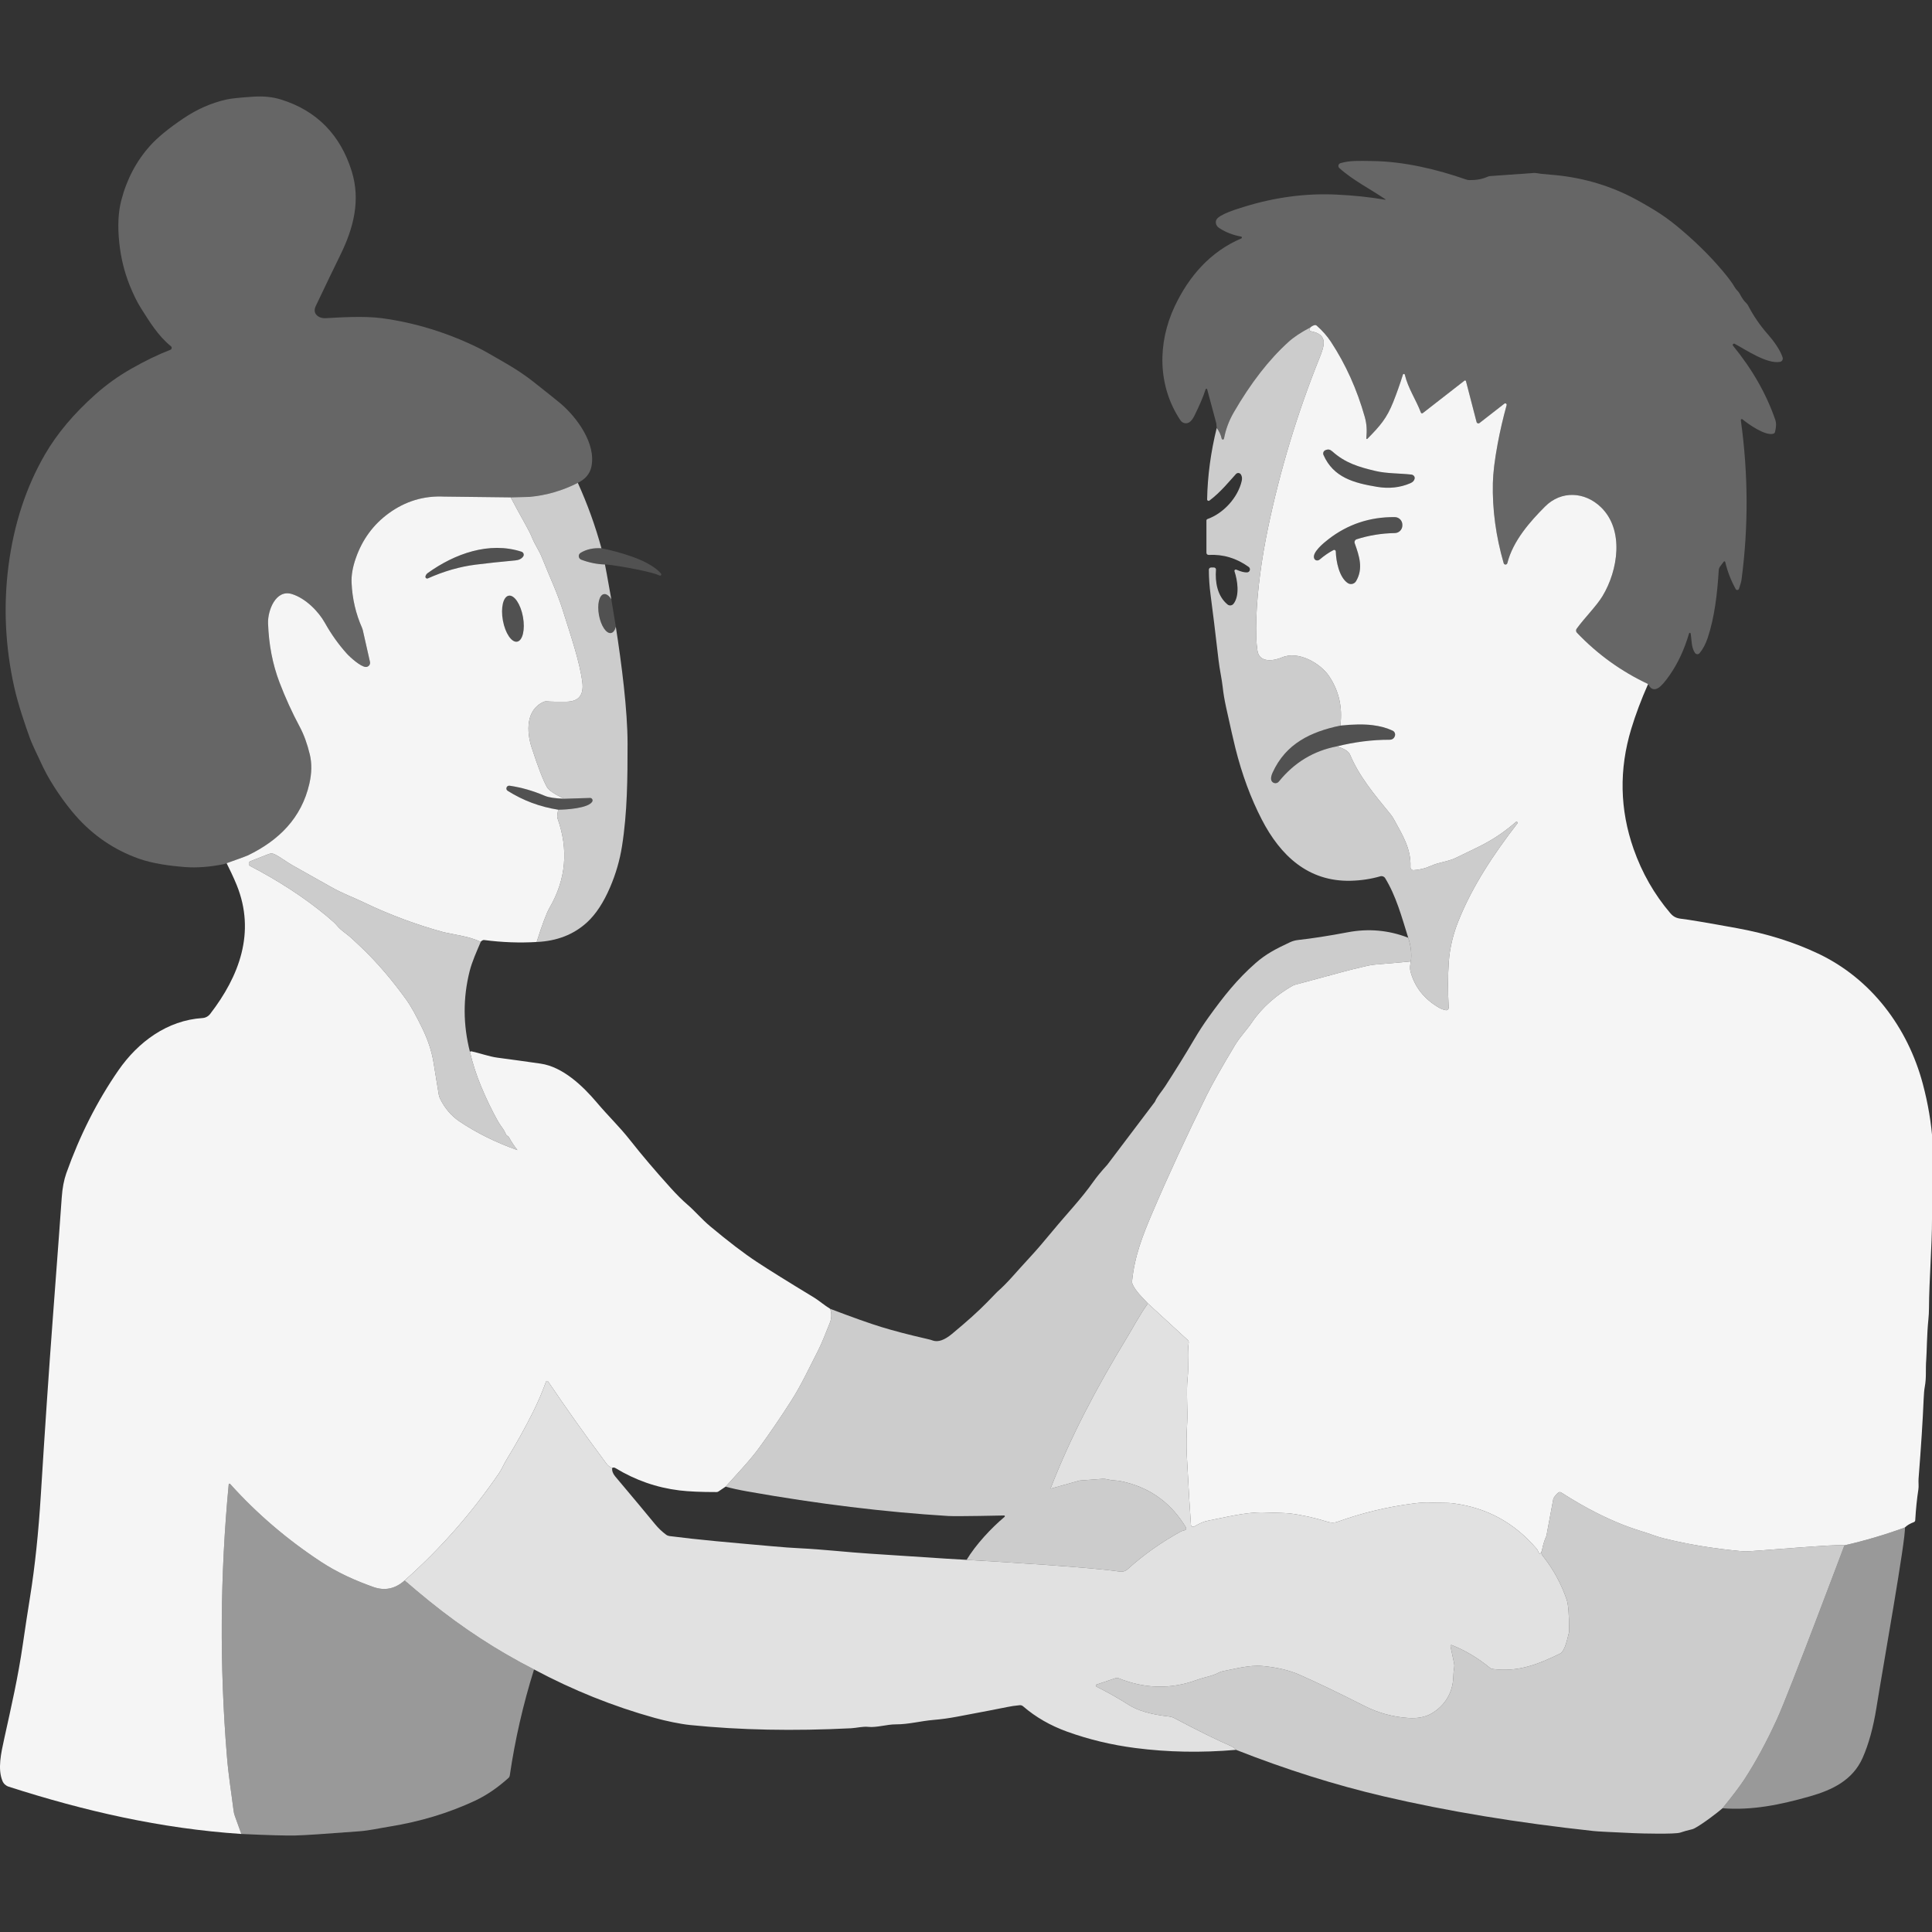 <?xml version="1.0" encoding="UTF-8" standalone="no"?>
<!DOCTYPE svg PUBLIC "-//W3C//DTD SVG 1.1//EN" "http://www.w3.org/Graphics/SVG/1.1/DTD/svg11.dtd">
<svg width="100%" height="100%" viewBox="0 0 300 300" version="1.1" xmlns="http://www.w3.org/2000/svg" xmlns:xlink="http://www.w3.org/1999/xlink" xml:space="preserve" xmlns:serif="http://www.serif.com/" style="fill-rule:evenodd;clip-rule:evenodd;stroke-linejoin:round;stroke-miterlimit:2;">
    <rect x="0" y="0" width="300" height="300" fill="#333333" stroke="none"/>
    <path d="M35.188,134.038C34.933,134.127 34.764,134.184 34.738,134.19C32.541,134.626 30.552,134.773 28.764,134.638C26.436,134.46 23.714,134.109 21.494,133.31C17.714,131.954 14.474,129.746 11.767,126.684C10.088,124.78 7.956,121.765 6.69,119.127C5.558,116.772 4.887,115.293 4.666,114.687C3.971,112.764 2.821,109.444 2.211,106.702C0.809,100.404 0.512,94.126 1.319,87.859C2.157,81.392 4.049,75.619 6.995,70.542C8.867,67.318 11.474,64.221 14.818,61.244C16.509,59.738 18.347,58.418 20.331,57.286C22.536,56.027 24.579,55.039 26.455,54.317C26.687,54.228 26.737,53.919 26.544,53.765C24.536,52.147 23.196,49.904 21.934,47.927C21.297,46.93 20.687,45.687 20.096,44.201C19.297,42.185 18.772,40.034 18.528,37.748C18.25,35.181 18.351,32.976 18.829,31.13C19.687,27.821 21.189,24.979 23.339,22.597C24.49,21.323 26.204,19.917 28.482,18.384C30.583,16.967 32.792,15.994 35.112,15.462C35.823,15.295 37.247,15.145 39.383,15.01C40.935,14.909 42.344,15.056 43.607,15.446C49.221,17.184 52.862,20.983 54.604,26.559C56.036,31.153 54.874,35.466 52.827,39.637C51.854,41.617 50.588,44.247 49.024,47.533C48.449,48.737 49.515,49.471 50.561,49.409C52.843,49.278 56.596,49.046 59.295,49.409C64.461,50.108 69.485,51.657 74.369,54.058C74.96,54.348 76.396,55.155 78.678,56.487C80.231,57.394 81.597,58.313 82.779,59.244C85.107,61.086 86.52,62.213 87.019,62.634C89.652,64.873 92.571,68.928 91.833,72.457C91.602,73.565 90.899,74.403 89.725,74.978C87.354,76.187 84.856,76.913 82.234,77.156L79.3,77.233L68.936,77.11C65.79,76.963 62.928,77.832 60.353,79.712C57.963,81.457 56.26,83.778 55.248,86.678C54.762,88.064 54.542,89.33 54.592,90.473C54.696,92.948 55.241,95.292 56.221,97.501C56.268,97.605 56.303,97.713 56.33,97.825L57.449,102.779C57.542,103.188 57.222,103.578 56.801,103.567C56.013,103.547 54.376,102.072 53.855,101.497C52.584,100.088 51.445,98.493 50.445,96.709C49.457,94.945 47.468,92.91 45.337,92.246C42.792,91.454 41.557,94.856 41.622,96.767C41.734,100.092 42.329,103.161 43.406,105.98C44.321,108.374 45.368,110.668 46.545,112.865C47.19,114.069 47.711,115.502 48.109,117.166C48.437,118.541 48.41,120.05 48.036,121.695C46.819,127.027 43.294,130.491 38.518,132.812C38.229,132.951 36.128,133.709 35.188,134.038Z" style="fill:white;fill-opacity:0.25;"/>
    <path d="M255.916,106.216C251.742,104.254 248.058,101.598 244.865,98.25C244.703,98.08 244.684,97.817 244.823,97.628C246.062,95.914 247.896,94.118 248.834,92.566C251.248,88.578 252.244,82.291 248.595,78.762C246.081,76.326 242.417,76.141 239.915,78.654C237.583,80.99 234.926,83.998 234.061,87.442C233.988,87.736 233.575,87.74 233.49,87.45C232.281,83.276 231.721,79.133 231.81,75.021C231.845,73.442 232.092,71.407 232.555,68.92C232.926,66.932 233.39,64.931 233.946,62.912C234.003,62.707 233.764,62.549 233.598,62.68L229.733,65.688C229.571,65.816 229.335,65.735 229.281,65.534L227.636,59.186C227.609,59.082 227.486,59.039 227.405,59.105L220.926,64.148C220.825,64.225 220.678,64.186 220.636,64.066C219.879,62.059 218.651,60.325 218.138,58.178C218.103,58.028 217.891,58.024 217.844,58.17C217.408,59.572 216.91,60.985 216.346,62.41C215.323,64.978 214.319,66.109 212.315,68.148C212.257,68.206 212.157,68.159 212.164,68.078C212.269,66.746 212.238,65.877 211.921,64.738C210.713,60.456 208.956,56.56 206.651,53.05C206.075,52.178 205.346,51.352 204.461,50.568C204.369,50.487 204.241,50.456 204.121,50.487C203.882,50.548 203.666,50.668 203.469,50.842C202.052,51.579 200.917,52.328 200.067,53.097C197.036,55.842 194.21,59.483 191.58,64.028C190.827,65.329 190.322,66.688 190.063,68.101C190.028,68.298 189.746,68.302 189.704,68.109C189.569,67.503 189.31,66.951 188.931,66.453L188.866,65.738C188.862,65.723 188.858,65.708 188.854,65.692L187.449,60.449C187.418,60.325 187.244,60.325 187.206,60.445C186.854,61.568 186.271,62.939 185.464,64.561C185.229,65.032 184.978,65.36 184.711,65.549C184.256,65.87 183.618,65.746 183.302,65.271C179.73,59.935 179.722,53.278 182.402,47.583C184.622,42.868 187.966,39.061 192.75,37.023C192.889,36.965 192.866,36.76 192.719,36.733C191.464,36.513 190.322,36.065 189.298,35.397C188.854,35.104 188.673,34.571 188.87,34.142C189.283,33.254 192.349,32.377 193.105,32.138C197.913,30.636 202.704,29.995 207.488,30.215C210.13,30.335 212.666,30.601 215.103,31.014C215.141,31.018 215.161,30.972 215.13,30.949C212.856,29.393 210.056,27.983 207.975,26.099C207.712,25.86 207.817,25.427 208.156,25.331C209.686,24.906 210.743,24.979 213.134,25.006C217.96,25.068 223.038,26.265 227.667,27.879C227.833,27.937 228.007,27.964 228.185,27.968C229.262,27.98 230.185,27.806 230.961,27.454C231.108,27.389 231.262,27.35 231.424,27.339L238.224,26.856C238.297,26.852 238.367,26.856 238.44,26.868C238.899,26.956 239.668,27.041 240.737,27.122C245.201,27.462 249.363,28.601 253.221,30.543C254.252,31.065 255.476,31.756 256.893,32.617C258.078,33.339 259.225,34.154 260.329,35.061C263.02,37.274 265.368,39.563 267.38,41.938C268.357,43.089 269.029,43.992 269.399,44.652C269.604,45.015 269.928,45.224 270.11,45.564C270.48,46.266 270.82,46.757 271.133,47.039C271.256,47.154 271.361,47.29 271.442,47.44C272.272,49.043 273.299,50.541 274.527,51.931C275.411,52.931 276.434,54.344 276.805,55.51C276.902,55.815 276.709,56.136 276.396,56.19C274.342,56.553 271.079,54.294 269.357,53.383C269.164,53.282 268.967,53.518 269.106,53.688C272.083,57.321 274.268,61.151 275.662,65.179C275.836,65.673 275.82,66.306 275.624,67.078C275.593,67.202 275.5,67.302 275.38,67.341C274.125,67.742 271.45,65.839 270.569,65.109C270.457,65.016 270.295,65.109 270.314,65.252C271.473,73.569 271.507,81.824 270.422,90.018C270.388,90.284 270.256,90.755 270.029,91.423C269.951,91.655 269.639,91.682 269.519,91.47C268.781,90.137 268.241,88.732 267.893,87.261C267.866,87.153 267.727,87.126 267.662,87.214L267.098,87.96C266.971,88.126 266.897,88.327 266.886,88.531C266.665,92.138 266.245,95.848 265.163,99.072C264.843,100.022 264.426,100.806 263.905,101.428C263.716,101.652 263.368,101.632 263.202,101.393C262.607,100.532 262.7,99.424 262.522,98.366C262.499,98.234 262.314,98.223 262.275,98.354C261.557,100.825 260.549,102.991 259.252,104.853C258.53,105.887 257.951,106.54 257.522,106.81C256.846,107.231 256.314,107.034 255.916,106.216Z" style="fill:white;fill-opacity:0.25;fill-rule:nonzero;"/>
    <path d="M255.916,106.216C254.842,108.64 253.97,110.961 253.298,113.181C251.391,119.479 251.514,125.692 253.665,131.827C254.974,135.549 256.873,138.874 259.364,141.797C259.835,142.349 260.31,142.584 261.071,142.669C262.159,142.789 265.048,143.275 269.731,144.129C274.33,144.967 278.519,146.276 282.3,148.063C290.566,151.967 296.235,159.554 298.567,168.281C299.393,171.377 299.907,174.443 300.107,177.482C300.358,181.359 299.984,185.471 299.999,189.367C300.011,193.274 299.548,198.908 299.532,203.14C299.528,203.731 299.497,204.31 299.439,204.885C299.2,207.202 299.196,209.932 299.107,211.075C298.976,212.747 299.158,213.859 298.876,215.364C298.795,215.793 298.733,216.465 298.698,217.372C298.563,220.592 298.304,224.666 297.914,229.597C297.872,230.134 297.965,230.782 297.887,231.261C297.656,232.763 297.493,234.365 297.397,236.068C297.389,236.196 297.308,236.304 297.192,236.35C296.578,236.582 296.111,236.86 295.791,237.188C292.659,238.327 289.528,239.25 286.404,239.96C285.883,239.675 271.932,240.933 271.002,240.899C270.743,240.887 270.453,240.868 270.129,240.837C266.017,240.455 262.082,239.802 258.325,238.871C257.24,238.605 256.29,238.196 254.746,237.721C250.445,236.4 246.317,234.25 242.413,231.748C242.286,231.666 242.12,231.67 241.996,231.759C241.722,231.956 241.463,232.261 241.216,232.667C241.212,232.674 241.212,232.682 241.208,232.69L240.131,238.462C240.127,238.474 240.123,238.489 240.116,238.501C239.795,239.223 239.567,239.987 239.425,240.794L239.247,241.161C239.197,241.262 239.058,241.277 238.988,241.184C238.857,241.011 238.849,240.775 238.618,240.505C235.212,236.501 230.942,234.149 225.81,233.458C224.493,233.28 223.489,233.412 222.196,233.319C221.505,233.269 220.601,233.319 219.485,233.462C215.408,233.983 211.485,234.929 207.712,236.292C207.23,236.466 206.705,236.478 206.214,236.323C204.133,235.674 202.156,235.234 200.276,235.006C199.82,234.952 198.465,234.898 196.214,234.844C193.422,234.775 189.966,235.682 187.769,236.091C186.827,236.265 186.356,236.52 185.422,237.041C185.209,237.157 184.947,237.018 184.927,236.775C184.781,234.825 184.568,231.261 184.29,226.075C184.198,224.338 184.24,222.979 184.348,220.836C184.445,218.955 184.182,216.059 184.41,213.986C184.626,212.028 184.317,210.399 184.58,208.48C184.599,208.333 184.545,208.186 184.437,208.086L178.251,202.402C177.437,201.51 176.348,200.526 175.854,199.398C175.792,199.255 175.769,199.101 175.784,198.95C176.182,195.039 177.383,191.962 178.989,188.201C181.41,182.529 184.209,176.482 187.383,170.053C188.229,168.343 189.688,165.752 191.769,162.288C192.553,160.983 193.577,159.968 194.434,158.701C196.001,156.38 198.326,154.419 200.762,153.037C200.843,152.994 200.924,152.959 201.013,152.936C201.565,152.801 209.662,150.581 210.168,150.481C211.168,150.284 212.4,149.867 213.624,149.77C215.35,149.635 217.169,149.473 219.08,149.287C218.922,149.905 218.906,150.442 219.03,150.898C219.671,153.245 221.115,155.087 223.362,156.423C223.744,156.651 224.126,156.794 224.509,156.859C224.752,156.898 224.968,156.701 224.953,156.454C224.81,153.94 224.814,151.577 224.968,149.365C225.127,147.087 225.686,144.971 226.435,143.082C228.621,137.572 232.03,132.499 235.614,127.865C235.664,127.8 235.656,127.703 235.598,127.645C235.536,127.587 235.44,127.587 235.378,127.641C233.552,129.221 231.776,130.433 229.424,131.58C227.351,132.592 226.2,133.148 225.972,133.252C224.601,133.862 223.489,133.87 222.211,134.445C221.35,134.835 220.451,135.059 219.505,135.117C219.23,135.132 219.003,134.912 219.014,134.638C219.134,131.761 217.763,129.649 216.454,127.236C216.304,126.954 216.122,126.688 215.918,126.437C213.319,123.267 211.033,120.521 209.628,117.17C209.415,116.664 208.736,116.239 207.589,115.896C210.365,115.208 213.08,114.865 215.74,114.869C216.199,114.869 216.489,114.66 216.609,114.247C216.697,113.93 216.543,113.594 216.246,113.455C215.334,113.027 214.296,112.745 213.13,112.602C211.786,112.436 210.118,112.459 208.126,112.671C208.496,109.83 207.909,107.266 206.369,104.976C205.064,103.038 201.643,100.987 199.075,102.08C197.835,102.609 195.565,103.003 195.256,101.038C195.063,99.806 195.005,98.126 195.079,95.991C195.233,91.67 195.909,86.72 196.878,82.075C198.781,72.963 201.453,64.132 204.894,55.583C205.678,53.641 206.226,51.954 203.631,51.452C203.299,51.386 203.245,51.185 203.469,50.842C203.666,50.668 203.882,50.548 204.121,50.487C204.241,50.456 204.369,50.487 204.461,50.568C205.346,51.352 206.075,52.178 206.651,53.05C208.956,56.56 210.713,60.456 211.921,64.738C212.238,65.877 212.269,66.746 212.164,68.078C212.157,68.159 212.257,68.206 212.315,68.148C214.319,66.109 215.323,64.978 216.346,62.41C216.91,60.985 217.408,59.572 217.844,58.17C217.891,58.024 218.103,58.028 218.138,58.178C218.651,60.325 219.879,62.059 220.636,64.066C220.678,64.186 220.825,64.225 220.926,64.148L227.405,59.105C227.486,59.039 227.609,59.082 227.636,59.186L229.281,65.534C229.335,65.735 229.571,65.816 229.733,65.688L233.598,62.68C233.764,62.549 234.003,62.707 233.946,62.912C233.39,64.931 232.926,66.932 232.555,68.92C232.092,71.407 231.845,73.442 231.81,75.021C231.721,79.133 232.281,83.276 233.49,87.45C233.575,87.74 233.988,87.736 234.061,87.442C234.926,83.998 237.583,80.99 239.915,78.654C242.417,76.141 246.081,76.326 248.595,78.762C252.244,82.291 251.248,88.578 248.834,92.566C247.896,94.118 246.062,95.914 244.823,97.628C244.684,97.817 244.703,98.08 244.865,98.25C248.058,101.598 251.742,104.254 255.916,106.216ZM205.512,70.65C207.052,74.152 210.242,75.001 213.821,75.596C215.682,75.909 217.408,75.72 219.003,75.032C219.385,74.866 219.609,74.627 219.667,74.314C219.725,74.013 219.485,73.727 219.153,73.689C217.319,73.484 215.354,73.55 213.585,73.133C211.033,72.53 208.894,71.897 206.902,70.109C206.527,69.777 206.249,69.719 205.801,69.905C205.515,70.024 205.384,70.36 205.512,70.65ZM207.419,85.624C207.461,87.187 207.952,89.647 209.276,90.539C209.713,90.832 210.307,90.693 210.574,90.238C211.717,88.292 211.076,86.361 210.361,84.353C210.269,84.098 210.408,83.82 210.662,83.739C212.547,83.133 214.524,82.813 216.597,82.774C217.238,82.763 217.752,82.241 217.759,81.596L217.759,81.492C217.763,80.836 217.238,80.299 216.582,80.295C212.713,80.26 209.276,81.407 206.276,83.732C205.515,84.319 203.65,85.84 204.079,86.747C204.222,87.056 204.639,87.122 204.917,86.886C205.639,86.272 206.357,85.782 207.064,85.415C207.222,85.33 207.415,85.446 207.419,85.624Z" style="fill:white;fill-opacity:0.95;fill-rule:nonzero;"/>
    <path d="M203.469,50.842C203.245,51.185 203.299,51.386 203.631,51.452C206.226,51.954 205.678,53.641 204.894,55.583C201.453,64.132 198.781,72.963 196.878,82.075C195.909,86.72 195.233,91.67 195.079,95.991C195.005,98.126 195.063,99.806 195.256,101.038C195.565,103.003 197.835,102.609 199.075,102.08C201.643,100.987 205.064,103.038 206.369,104.976C207.909,107.266 208.496,109.83 208.126,112.671C203.515,113.633 199.666,115.471 197.615,119.958C197.422,120.378 197.341,120.73 197.376,121.016C197.442,121.614 198.198,121.83 198.577,121.363C200.963,118.409 203.967,116.587 207.589,115.896C208.736,116.239 209.415,116.664 209.628,117.17C211.033,120.521 213.319,123.267 215.918,126.437C216.122,126.688 216.304,126.954 216.454,127.236C217.763,129.649 219.134,131.761 219.014,134.638C219.003,134.912 219.23,135.132 219.505,135.117C220.451,135.059 221.35,134.835 222.211,134.445C223.489,133.87 224.601,133.862 225.972,133.252C226.2,133.148 227.351,132.592 229.424,131.58C231.776,130.433 233.552,129.221 235.378,127.641C235.44,127.587 235.536,127.587 235.598,127.645C235.656,127.703 235.664,127.8 235.614,127.865C232.03,132.499 228.621,137.572 226.435,143.082C225.686,144.971 225.127,147.087 224.968,149.365C224.814,151.577 224.81,153.94 224.953,156.454C224.968,156.701 224.752,156.898 224.509,156.859C224.126,156.794 223.744,156.651 223.362,156.423C221.115,155.087 219.671,153.245 219.03,150.898C218.906,150.442 218.922,149.905 219.08,149.287C219.23,148.129 219.095,146.905 218.667,145.612C217.659,142.368 216.779,139.113 215.083,136.356C214.929,136.105 214.624,135.989 214.342,136.07C212.871,136.495 211.33,136.727 209.713,136.765C203.137,136.916 198.824,132.858 195.936,127.271C194.221,123.954 192.851,120.251 191.827,116.154C191.549,115.042 191.067,112.926 190.383,109.806C190.14,108.694 189.962,107.648 189.858,106.671C189.731,105.482 189.399,104.069 189.213,102.486C188.715,98.169 188.302,94.806 187.982,92.4C187.804,91.064 187.715,89.755 187.711,88.469C187.707,88.276 187.866,88.122 188.059,88.122L188.507,88.122C188.688,88.122 188.831,88.276 188.816,88.454C188.665,90.381 189.02,92.543 190.603,93.86C190.889,94.095 191.314,94.049 191.542,93.755C192.542,92.485 192.144,90.056 191.692,88.713C191.634,88.539 191.808,88.381 191.974,88.454C192.688,88.767 193.248,88.91 193.658,88.879C194.094,88.848 194.248,88.284 193.893,88.029C191.99,86.666 189.92,86.048 187.688,86.168C187.495,86.18 187.333,86.025 187.333,85.832L187.333,80.828C187.333,80.728 187.395,80.635 187.491,80.6C190.005,79.704 192.233,77.241 192.816,74.673C192.905,74.272 192.858,73.936 192.677,73.662C192.503,73.403 192.132,73.376 191.92,73.604C190.92,74.696 189.538,76.43 187.8,77.731C187.65,77.843 187.437,77.735 187.441,77.55C187.507,73.913 188.005,70.214 188.931,66.453C189.31,66.951 189.569,67.503 189.704,68.109C189.746,68.302 190.028,68.298 190.063,68.101C190.322,66.688 190.827,65.329 191.58,64.028C194.21,59.483 197.036,55.842 200.067,53.097C200.917,52.328 202.052,51.579 203.469,50.842Z" style="fill:white;fill-opacity:0.75;fill-rule:nonzero;"/>
    <path d="M205.512,70.65C205.384,70.36 205.515,70.024 205.801,69.905C206.249,69.719 206.527,69.777 206.902,70.109C208.894,71.897 211.033,72.53 213.585,73.133C215.354,73.55 217.319,73.484 219.153,73.689C219.485,73.727 219.725,74.013 219.667,74.314C219.609,74.627 219.385,74.866 219.003,75.032C217.408,75.72 215.682,75.909 213.821,75.596C210.242,75.001 207.052,74.152 205.512,70.65Z" style="fill:white;fill-opacity:0.15;fill-rule:nonzero;"/>
    <path d="M95.626,97.331C96.525,103.096 97.448,110.282 97.448,115.49C97.448,120.871 97.413,126.17 96.583,131.41C96.243,133.568 95.629,135.684 94.745,137.75C93.722,140.144 92.521,141.97 91.142,143.233C89.077,145.121 86.474,146.133 83.331,146.272C84.211,143.507 84.876,141.743 85.32,140.982C87.895,136.565 88.312,131.927 86.567,127.07C86.493,126.873 86.532,126.425 86.679,125.73C87.806,125.734 91.347,125.518 91.961,124.483C92.115,124.22 91.918,123.892 91.617,123.904L87.625,124.031C86.115,123.325 85.219,122.726 84.941,122.24C84.335,121.174 83.54,119.112 82.547,116.05C81.76,113.621 81.636,110.239 84.389,108.996C84.555,108.918 84.737,108.888 84.918,108.907C85.513,108.957 86.517,108.976 87.934,108.961C89.853,108.942 90.683,107.926 90.424,105.918C90.015,102.737 88.621,98.678 87.362,94.678C86.509,91.975 85.327,89.531 84.157,86.585C83.709,85.465 83.076,84.62 82.648,83.558C82.416,82.983 82.038,82.226 81.509,81.288C80.759,79.952 80.022,78.6 79.3,77.233L82.234,77.156C84.856,76.913 87.354,76.187 89.725,74.978C91.216,78.272 92.44,81.654 93.393,85.133C92.131,85.056 91.05,85.295 90.15,85.848C89.733,86.106 89.795,86.732 90.254,86.906C91.467,87.365 92.695,87.616 93.938,87.655C93.938,87.655 94.367,89.816 94.925,93.061C94.573,92.501 94.156,92.186 93.771,92.256C93.045,92.388 92.702,93.848 93.008,95.517C93.313,97.186 94.152,98.427 94.88,98.295C95.224,98.232 95.482,97.871 95.626,97.331Z" style="fill:white;fill-opacity:0.75;"/>
    <path d="M79.3,77.233C80.022,78.6 80.759,79.952 81.509,81.288C82.038,82.226 82.416,82.983 82.648,83.558C83.076,84.62 83.709,85.465 84.157,86.585C85.327,89.531 86.509,91.975 87.362,94.678C88.621,98.678 90.015,102.737 90.424,105.918C90.683,107.926 89.853,108.942 87.934,108.961C86.517,108.976 85.513,108.957 84.918,108.907C84.737,108.888 84.555,108.918 84.389,108.996C81.636,110.239 81.76,113.621 82.547,116.05C83.54,119.112 84.335,121.174 84.941,122.24C85.219,122.726 86.115,123.325 87.625,124.031C86.215,123.985 85.204,123.83 84.594,123.572C82.79,122.799 80.972,122.278 79.13,122.004C78.667,121.935 78.435,122.548 78.833,122.799C81.231,124.313 83.848,125.29 86.679,125.73C86.532,126.425 86.493,126.873 86.567,127.07C88.312,131.927 87.895,136.565 85.32,140.982C84.876,141.743 84.211,143.507 83.331,146.272C80.678,146.43 77.968,146.33 75.207,145.971C75.087,145.951 74.964,145.982 74.863,146.048C74.775,146.106 74.705,146.171 74.655,146.245C73.759,145.843 72.817,145.546 71.825,145.349C70.029,144.994 69.06,144.797 68.917,144.758C64.608,143.577 60.488,142.044 56.561,140.156C54.696,139.26 53.299,138.804 51.379,137.715C49.437,136.615 47.445,135.499 45.41,134.36C44.537,133.87 43.642,133.159 42.672,132.661C42.379,132.51 42.035,132.491 41.73,132.611L38.896,133.723C38.564,133.854 38.541,134.314 38.858,134.48C43.36,136.827 47.294,139.399 50.665,142.194C51.576,142.951 52.129,143.457 52.318,143.712C52.565,144.044 53.105,144.519 53.936,145.14C54.318,145.422 55.113,146.148 56.322,147.314C58.658,149.569 60.928,152.226 63.125,155.28C63.778,156.187 64.593,157.651 65.573,159.67C66.45,161.47 67.033,163.238 67.319,164.979C67.755,167.644 68.025,169.3 68.126,169.945C68.164,170.177 68.234,170.401 68.338,170.609C69.072,172.103 70.083,173.285 71.373,174.15C74.002,175.918 76.995,177.397 80.346,178.59C79.852,177.961 79.412,177.293 79.026,176.59C78.983,176.521 78.933,176.467 78.867,176.424L78.763,176.362C78.686,176.324 78.624,176.258 78.589,176.177C78.408,175.764 78.2,175.397 77.956,175.076C77.721,174.764 77.485,174.401 77.254,173.988C76.346,172.358 75.497,170.594 74.705,168.69C73.964,166.906 73.385,165.115 72.968,163.311L73.168,163.242C74.516,163.528 75.96,164.064 77.188,164.226C79.431,164.524 81.682,164.833 83.945,165.161C87.381,165.655 90.486,168.617 92.644,171.165C94.587,173.459 96.15,174.895 97.872,177.084C99.668,179.366 101.761,181.826 104.143,184.463C105.081,185.502 105.938,186.355 106.718,187.027C107.958,188.093 108.939,189.301 110.278,190.421C113.14,192.811 115.553,194.653 117.518,195.946C119.449,197.217 122.399,199.055 126.368,201.46C127.148,201.931 128.029,202.707 128.917,203.236C129.152,204.012 129.133,204.738 128.851,205.422C128.175,207.055 127.712,208.376 127.032,209.708C125.496,212.712 124.384,215.129 122.839,217.542C121.264,220.009 119.634,222.403 117.947,224.724C117.306,225.608 116.453,226.651 115.387,227.844C114.491,228.844 113.588,229.844 112.676,230.844L111.572,231.589C111.483,231.651 111.375,231.686 111.267,231.686C108.877,231.69 106.954,231.605 105.506,231.431C101.981,231.002 98.664,229.848 95.56,227.96C95.394,227.859 95.227,227.852 95.058,227.94C94.71,227.821 94.42,227.608 94.189,227.296C90.872,222.836 87.845,218.577 85.107,214.515C85.022,214.388 84.829,214.411 84.779,214.554C84.219,216.129 83.532,217.731 82.717,219.357C81.485,221.809 80.153,224.203 78.721,226.539C78.288,227.245 77.914,228.137 77.474,228.778C73.219,234.991 68.338,240.54 62.828,245.416C61.361,246.717 59.747,247.053 57.986,246.432C55.179,245.439 52.399,244.2 49.793,242.482C44.526,239.014 39.838,234.995 35.73,230.423C35.657,230.342 35.525,230.388 35.514,230.497C34.174,244.555 34.077,258.598 35.228,272.634C35.491,275.858 35.911,278.275 36.267,281.136C36.301,281.434 36.371,281.727 36.475,282.005L37.475,284.777C24.942,283.943 13.096,281.21 1.342,277.433C0.91,277.294 0.558,276.97 0.384,276.549C-0.384,274.677 0.153,272.263 0.666,269.939C1.751,265.012 2.802,260.46 3.543,255.343C3.902,252.861 4.28,250.382 4.678,247.907C5.423,243.266 5.979,237.995 6.342,232.099C6.956,222.195 7.578,212.994 8.215,204.495C9.007,193.939 9.466,187.761 9.586,185.957C9.686,184.498 9.925,183.235 10.3,182.173C12.393,176.293 15.084,170.976 18.378,166.215C21.436,161.79 25.977,158.431 31.444,158.083C31.907,158.052 32.336,157.825 32.622,157.458C37.147,151.6 39.726,144.789 36.765,137.453C36.271,136.224 35.565,134.791 35.188,134.038C36.128,133.709 38.229,132.951 38.518,132.812C43.294,130.491 46.819,127.027 48.036,121.695C48.41,120.05 48.437,118.541 48.109,117.166C47.711,115.502 47.19,114.069 46.545,112.865C45.368,110.668 44.321,108.374 43.406,105.98C42.329,103.161 41.734,100.092 41.622,96.767C41.557,94.856 42.792,91.454 45.337,92.246C47.468,92.91 49.457,94.945 50.445,96.709C51.445,98.493 52.584,100.088 53.855,101.497C54.376,102.072 56.013,103.547 56.801,103.567C57.222,103.578 57.542,103.188 57.449,102.779L56.33,97.825C56.303,97.713 56.268,97.605 56.221,97.501C55.241,95.292 54.696,92.948 54.592,90.473C54.542,89.33 54.762,88.064 55.248,86.678C56.26,83.778 57.963,81.457 60.353,79.712C62.928,77.832 65.79,76.963 68.936,77.11L79.3,77.233ZM78.992,92.498C78.134,92.655 77.728,94.381 78.09,96.354C78.45,98.327 79.443,99.794 80.303,99.638C81.161,99.482 81.566,97.756 81.205,95.782C80.844,93.809 79.852,92.342 78.992,92.498ZM66.442,89.813C68.913,88.705 71.377,87.994 73.836,87.682C75.67,87.45 77.728,87.23 80.014,87.021C80.578,86.971 80.983,86.77 81.234,86.419C81.427,86.153 81.3,85.774 80.987,85.67C75.956,84.037 70.589,85.987 66.434,88.971C66.237,89.114 66.114,89.288 66.064,89.5C66.014,89.72 66.234,89.906 66.442,89.813Z" style="fill:white;fill-opacity:0.95;"/>
    <path d="M207.064,85.415C206.357,85.782 205.639,86.272 204.917,86.886C204.639,87.122 204.222,87.056 204.079,86.747C203.65,85.84 205.515,84.319 206.276,83.732C209.276,81.407 212.713,80.26 216.582,80.295C217.238,80.299 217.763,80.836 217.759,81.492L217.759,81.596C217.752,82.241 217.238,82.763 216.597,82.774C214.524,82.813 212.547,83.133 210.662,83.739C210.408,83.82 210.269,84.098 210.361,84.353C211.076,86.361 211.717,88.292 210.574,90.238C210.307,90.693 209.713,90.832 209.276,90.539C207.952,89.647 207.461,87.187 207.419,85.624C207.415,85.446 207.222,85.33 207.064,85.415Z" style="fill:white;fill-opacity:0.15;fill-rule:nonzero;"/>
    <path d="M66.442,89.813C66.234,89.906 66.014,89.72 66.064,89.5C66.114,89.288 66.237,89.114 66.434,88.971C70.589,85.987 75.956,84.037 80.987,85.67C81.3,85.774 81.427,86.153 81.234,86.419C80.983,86.77 80.578,86.971 80.014,87.021C77.728,87.23 75.67,87.45 73.836,87.682C71.377,87.994 68.913,88.705 66.442,89.813Z" style="fill:white;fill-opacity:0.15;fill-rule:nonzero;"/>
    <path d="M93.393,85.133C94.949,85.442 96.49,85.863 98.015,86.392C99.417,86.879 101.541,87.767 102.641,89.072C102.772,89.226 102.602,89.45 102.421,89.365C100.618,88.547 93.934,87.531 93.938,87.655C92.695,87.616 91.467,87.365 90.254,86.906C89.795,86.732 89.733,86.106 90.15,85.848C91.05,85.295 92.131,85.056 93.393,85.133Z" style="fill:white;fill-opacity:0.15;fill-rule:nonzero;"/>
    <path d="M78.992,92.498C79.852,92.342 80.844,93.809 81.205,95.782C81.566,97.756 81.161,99.482 80.303,99.638C79.443,99.794 78.45,98.327 78.09,96.354C77.728,94.381 78.134,92.655 78.992,92.498Z" style="fill:white;fill-opacity:0.15;"/>
    <path d="M95.626,97.331C95.482,97.871 95.224,98.232 94.88,98.295C94.152,98.427 93.313,97.186 93.008,95.517C92.702,93.848 93.045,92.388 93.771,92.256C94.156,92.186 94.573,92.501 94.925,93.061C95.145,94.338 95.384,95.783 95.626,97.331Z" style="fill:white;fill-opacity:0.15;"/>
    <path d="M207.589,115.896C203.967,116.587 200.963,118.409 198.577,121.363C198.198,121.83 197.442,121.614 197.376,121.016C197.341,120.73 197.422,120.378 197.615,119.958C199.666,115.471 203.515,113.633 208.126,112.671C210.118,112.459 211.786,112.436 213.13,112.602C214.296,112.745 215.334,113.027 216.246,113.455C216.543,113.594 216.697,113.93 216.609,114.247C216.489,114.66 216.199,114.869 215.74,114.869C213.08,114.865 210.365,115.208 207.589,115.896Z" style="fill:white;fill-opacity:0.15;fill-rule:nonzero;"/>
    <path d="M87.625,124.031L91.617,123.904C91.918,123.892 92.115,124.22 91.961,124.483C91.347,125.518 87.806,125.734 86.679,125.73C83.848,125.29 81.231,124.313 78.833,122.799C78.435,122.548 78.667,121.935 79.13,122.004C80.972,122.278 82.79,122.799 84.594,123.572C85.204,123.83 86.215,123.985 87.625,124.031Z" style="fill:white;fill-opacity:0.15;fill-rule:nonzero;"/>
    <path d="M74.655,146.245C74.006,147.774 73.307,149.287 72.921,150.82C71.883,154.952 71.898,159.114 72.968,163.311C73.385,165.115 73.964,166.906 74.705,168.69C75.497,170.594 76.346,172.358 77.254,173.988C77.485,174.401 77.721,174.764 77.956,175.076C78.2,175.397 78.408,175.764 78.589,176.177C78.624,176.258 78.686,176.324 78.763,176.362C78.794,176.382 78.829,176.401 78.867,176.424C78.933,176.467 78.983,176.521 79.026,176.59C79.412,177.293 79.852,177.961 80.346,178.59C76.995,177.397 74.002,175.918 71.373,174.15C70.083,173.285 69.072,172.103 68.338,170.609C68.234,170.401 68.164,170.177 68.126,169.945C68.025,169.3 67.755,167.644 67.319,164.979C67.033,163.238 66.45,161.47 65.573,159.67C64.593,157.651 63.778,156.187 63.125,155.28C60.928,152.226 58.658,149.569 56.322,147.314C55.113,146.148 54.318,145.422 53.936,145.14C53.105,144.519 52.565,144.044 52.318,143.712C52.129,143.457 51.576,142.951 50.665,142.194C47.294,139.399 43.36,136.827 38.858,134.48C38.541,134.314 38.564,133.854 38.896,133.723L41.73,132.611C42.035,132.491 42.379,132.51 42.672,132.661C43.642,133.159 44.537,133.87 45.41,134.36C47.445,135.499 49.437,136.615 51.379,137.715C53.299,138.804 54.696,139.26 56.561,140.156C60.488,142.044 64.608,143.577 68.917,144.758C69.06,144.797 70.029,144.994 71.825,145.349C72.817,145.546 73.759,145.843 74.655,146.245Z" style="fill:white;fill-opacity:0.75;fill-rule:nonzero;"/>
    <path d="M150.094,242.212C151.5,239.879 153.888,237.294 155.991,235.535C156.08,235.462 156.022,235.315 155.906,235.323C155.906,235.323 148.593,235.485 147.257,235.404C137.377,234.798 127.001,233.528 116.124,231.601C114.711,231.35 113.561,231.099 112.676,230.844C113.588,229.844 114.491,228.844 115.387,227.844C116.453,226.651 117.306,225.608 117.947,224.724C119.634,222.403 121.264,220.009 122.839,217.542C124.384,215.129 125.496,212.712 127.032,209.708C127.712,208.376 128.175,207.055 128.851,205.422C129.133,204.738 129.152,204.012 128.917,203.236C132.384,204.557 135.037,205.499 136.875,206.063C138.817,206.657 141.137,207.264 143.829,207.878C144.358,207.997 144.705,208.09 144.867,208.163C144.871,208.167 144.879,208.167 144.887,208.171C145.694,208.43 146.67,208.082 147.813,207.136C150.122,205.225 151.937,203.595 153.254,202.24L154.841,200.607C156.574,199.089 157.575,197.753 160.042,195.101C160.911,194.166 162.061,192.826 163.501,191.085C165.641,188.49 167.911,186.147 169.791,183.467C170.297,182.749 171.012,181.88 171.942,180.861C171.946,180.853 171.954,180.845 171.958,180.841L179.298,171.134C179.325,171.096 179.352,171.053 179.371,171.011C179.726,170.2 180.371,169.528 180.943,168.648C182.533,166.192 184.032,163.775 185.433,161.396C186.159,160.164 186.912,159.006 187.692,157.925C189.974,154.755 192.082,152.075 194.97,149.546C196.611,148.106 198.156,147.322 200.299,146.318C200.693,146.133 201.117,146.013 201.554,145.963C203.766,145.72 206.342,145.318 209.28,144.762C212.512,144.152 215.643,144.434 218.667,145.612C219.095,146.905 219.23,148.129 219.08,149.287C217.169,149.473 215.35,149.635 213.624,149.77C212.4,149.867 211.168,150.284 210.168,150.481C209.662,150.581 201.565,152.801 201.013,152.936C200.924,152.959 200.843,152.994 200.762,153.037C198.326,154.419 196.001,156.38 194.434,158.701C193.577,159.968 192.553,160.983 191.769,162.288C189.688,165.752 188.229,168.343 187.383,170.053C184.209,176.482 181.41,182.529 178.989,188.201C177.383,191.962 176.182,195.039 175.784,198.95C175.769,199.101 175.792,199.255 175.854,199.398C176.348,200.526 177.437,201.51 178.251,202.402C177.023,204.078 175.808,206.368 175.054,207.607C170.38,215.29 166.326,222.909 163.158,231.056C163.14,231.103 163.185,231.153 163.231,231.137L167.602,229.913C167.641,229.902 167.679,229.898 167.722,229.894L171.185,229.635C171.436,229.616 171.687,229.64 171.931,229.705C172.332,229.811 172.749,229.871 173.185,229.89C173.614,229.909 174.174,230.006 174.865,230.184C178.908,231.225 181.971,233.566 184.14,237.161C184.212,237.281 184.202,237.431 184.113,237.539C184.039,237.628 183.576,237.69 183.36,237.81C180.332,239.479 177.588,241.409 175.143,243.625C174.764,243.968 174.332,244.103 173.85,244.03C169.523,243.379 156.181,242.567 150.094,242.212Z" style="fill:white;fill-opacity:0.75;"/>
    <path d="M173.85,244.03C174.332,244.103 174.764,243.968 175.143,243.625C177.588,241.409 180.332,239.479 183.36,237.81C183.576,237.69 184.039,237.628 184.113,237.539C184.202,237.431 184.212,237.281 184.14,237.161C181.971,233.566 178.908,231.225 174.865,230.184C174.174,230.006 173.614,229.909 173.185,229.89C172.749,229.871 172.332,229.811 171.931,229.705C171.687,229.64 171.436,229.616 171.185,229.635L167.722,229.894C167.679,229.898 167.641,229.902 167.602,229.913L163.231,231.137C163.185,231.153 163.14,231.103 163.158,231.056C166.326,222.909 170.38,215.29 175.054,207.607C175.808,206.368 177.023,204.078 178.251,202.402L184.437,208.086C184.545,208.186 184.599,208.333 184.58,208.48C184.317,210.399 184.626,212.028 184.41,213.986C184.182,216.059 184.445,218.955 184.348,220.836C184.24,222.979 184.198,224.338 184.29,226.075C184.568,231.261 184.781,234.825 184.927,236.775C184.947,237.018 185.209,237.157 185.422,237.041C186.356,236.52 186.827,236.265 187.769,236.091C189.966,235.682 193.422,234.775 196.214,234.844C198.465,234.898 199.82,234.952 200.276,235.006C202.156,235.234 204.133,235.674 206.214,236.323C206.705,236.478 207.23,236.466 207.712,236.292C211.485,234.929 215.408,233.983 219.485,233.462C220.601,233.319 221.505,233.269 222.196,233.319C223.489,233.412 224.493,233.28 225.81,233.458C230.942,234.149 235.212,236.501 238.618,240.505C238.849,240.775 238.857,241.011 238.988,241.184C239.058,241.277 239.197,241.262 239.247,241.161L239.425,240.794C239.305,241.065 239.336,241.312 239.51,241.532C241.166,243.613 242.421,245.895 243.27,248.378C243.529,249.123 243.656,250.745 243.656,253.239C243.656,253.367 243.637,253.494 243.599,253.617C243.44,254.131 243.05,256.371 242.263,256.761C238.764,258.475 235.699,259.68 231.741,259.154C231.606,259.135 231.478,259.081 231.374,258.996C229.486,257.448 227.505,256.266 225.428,255.448C225.316,255.405 225.204,255.502 225.227,255.621L225.795,258.29C225.841,258.514 225.845,258.745 225.802,258.973C225.733,259.367 225.686,259.853 225.667,260.433C225.59,262.857 224.339,264.888 222.269,266.081C221.319,266.63 220.126,266.858 218.69,266.765C216.296,266.61 214.029,265.993 211.894,264.912C207.751,262.811 204.361,261.185 201.724,260.031C200.16,259.348 198.268,258.903 196.048,258.699C193.97,258.51 191.669,259.17 189.901,259.498C189.677,259.541 189.464,259.614 189.264,259.718C188.148,260.309 187.078,260.406 185.796,260.873C181.792,262.336 177.749,262.24 173.668,260.587C173.533,260.533 173.382,260.529 173.247,260.575L170.297,261.568C170.139,261.622 170.127,261.838 170.274,261.911C171.985,262.757 173.653,263.699 175.278,264.734C176.695,265.634 178.769,266.236 181.499,266.533C181.808,266.568 182.109,266.657 182.383,266.804C186.221,268.831 189.132,270.267 191.121,271.113C191.472,271.263 191.742,271.464 191.932,271.715C186.545,272.182 181.329,272.086 176.274,271.429C172.602,270.954 169.081,270.109 165.718,268.896C163.112,267.958 160.826,266.645 158.86,264.95C158.714,264.823 158.524,264.765 158.331,264.784C157.582,264.857 156.945,264.95 156.424,265.062C155.331,265.29 152.729,265.792 148.62,266.564C147.346,266.804 146.145,266.97 145.018,267.062C142.925,267.236 141.103,267.765 139.102,267.757C137.724,267.753 136.106,268.286 134.817,268.147C133.975,268.055 132.986,268.321 132.156,268.363C123.225,268.815 114.897,268.649 107.17,267.862C105.603,267.699 103.39,267.236 101.656,266.753C95.227,264.966 88.984,262.46 82.926,259.228C77.238,256.328 71.836,252.81 66.716,248.667C65.407,247.609 64.11,246.524 62.828,245.416C68.338,240.54 73.219,234.991 77.474,228.778C77.914,228.137 78.288,227.245 78.721,226.539C80.153,224.203 81.485,221.809 82.717,219.357C83.532,217.731 84.219,216.129 84.779,214.554C84.829,214.411 85.022,214.388 85.107,214.515C87.845,218.577 90.872,222.836 94.189,227.296C94.42,227.608 94.71,227.821 95.058,227.94C95.011,228.388 95.166,228.821 95.517,229.242C98.413,232.682 100.479,235.157 101.71,236.663C102.232,237.296 102.803,237.841 103.425,238.3C103.583,238.42 103.772,238.493 103.965,238.52C108.63,239.119 113.066,239.493 119.843,240.096C121.607,240.254 123.055,240.362 124.187,240.412C127.855,240.59 131.619,241.034 135.052,241.25C140.284,241.582 144.277,241.845 147.022,242.034C147.149,242.043 148.31,242.108 150.094,242.212C156.181,242.567 169.523,243.379 173.85,244.03Z" style="fill:white;fill-opacity:0.85;"/>
    <path d="M62.828,245.416C64.11,246.524 65.407,247.609 66.716,248.667C71.836,252.81 77.238,256.328 82.926,259.228C81.227,264.653 79.968,270.155 79.153,275.731C79.134,275.858 79.072,275.974 78.976,276.063C77.265,277.603 75.524,278.789 73.751,279.619C69.678,281.522 65.264,282.858 60.511,283.627C58.785,283.905 57.361,284.245 55.766,284.364C50.53,284.766 47.225,284.982 45.846,285.013C44.387,285.048 41.595,284.967 37.475,284.777L36.475,282.005C36.371,281.727 36.301,281.434 36.267,281.136C35.911,278.275 35.491,275.858 35.228,272.634C34.077,258.598 34.174,244.555 35.514,230.497C35.525,230.388 35.657,230.342 35.73,230.423C39.838,234.995 44.526,239.014 49.793,242.482C52.399,244.2 55.179,245.439 57.986,246.432C59.747,247.053 61.361,246.717 62.828,245.416Z" style="fill:white;fill-opacity:0.5;fill-rule:nonzero;"/>
    <path d="M286.404,239.96C286.404,239.96 277.836,262.788 275.944,266.919C274.28,270.553 272.569,273.7 270.82,276.368C270.148,277.391 269.032,278.866 267.472,280.785C266.754,281.418 264.337,283.272 263.094,283.916C262.97,283.982 262.839,284.028 262.704,284.059C262.044,284.214 261.437,284.384 260.893,284.569C260.109,284.835 254.846,284.704 253.819,284.658C250.186,284.499 248.078,284.388 247.498,284.326C235.61,283.04 224.733,281.244 214.867,278.939C207.357,277.186 199.712,274.777 191.932,271.715C191.742,271.464 191.472,271.263 191.121,271.113C189.132,270.267 186.221,268.831 182.383,266.804C182.109,266.657 181.808,266.568 181.499,266.533C178.769,266.236 176.695,265.634 175.278,264.734C173.653,263.699 171.985,262.757 170.274,261.911C170.127,261.838 170.139,261.622 170.297,261.568L173.247,260.575C173.382,260.529 173.533,260.533 173.668,260.587C177.749,262.24 181.792,262.336 185.796,260.873C187.078,260.406 188.148,260.309 189.264,259.718C189.464,259.614 189.677,259.541 189.901,259.498C191.669,259.17 193.97,258.51 196.048,258.699C198.268,258.903 200.16,259.348 201.724,260.031C204.361,261.185 207.751,262.811 211.894,264.912C214.029,265.993 216.296,266.61 218.69,266.765C220.126,266.858 221.319,266.63 222.269,266.081C224.339,264.888 225.59,262.857 225.667,260.433C225.686,259.853 225.733,259.367 225.802,258.973C225.845,258.745 225.841,258.514 225.795,258.29L225.227,255.621C225.204,255.502 225.316,255.405 225.428,255.448C227.505,256.266 229.486,257.448 231.374,258.996C231.478,259.081 231.606,259.135 231.741,259.154C235.699,259.68 238.764,258.475 242.263,256.761C243.05,256.371 243.44,254.131 243.599,253.617C243.637,253.494 243.656,253.367 243.656,253.239C243.656,250.745 243.529,249.123 243.27,248.378C242.421,245.895 241.166,243.613 239.51,241.532C239.336,241.312 239.305,241.065 239.425,240.794C239.567,239.987 239.795,239.223 240.116,238.501C240.123,238.489 240.127,238.474 240.131,238.462L241.208,232.69C241.212,232.682 241.212,232.674 241.216,232.667C241.463,232.261 241.722,231.956 241.996,231.759C242.12,231.67 242.286,231.666 242.413,231.748C246.317,234.25 250.445,236.4 254.746,237.721C256.29,238.196 257.24,238.605 258.325,238.871C262.082,239.802 266.017,240.455 270.129,240.837C270.453,240.868 270.743,240.887 271.002,240.899C271.932,240.933 285.883,239.675 286.404,239.96Z" style="fill:white;fill-opacity:0.75;fill-rule:nonzero;"/>
    <path d="M295.791,237.188C295.984,238.721 292.377,258.892 291.377,265.143C290.887,268.228 290.169,270.835 289.227,272.962C287.694,276.414 284.535,277.947 281.018,278.943C276.38,280.256 272.106,281.136 267.472,280.785C269.032,278.866 270.148,277.391 270.82,276.368C272.569,273.7 274.28,270.553 275.944,266.919C277.836,262.788 286.404,239.96 286.404,239.96C289.528,239.25 292.659,238.327 295.791,237.188Z" style="fill:white;fill-opacity:0.5;fill-rule:nonzero;"/>
</svg>
